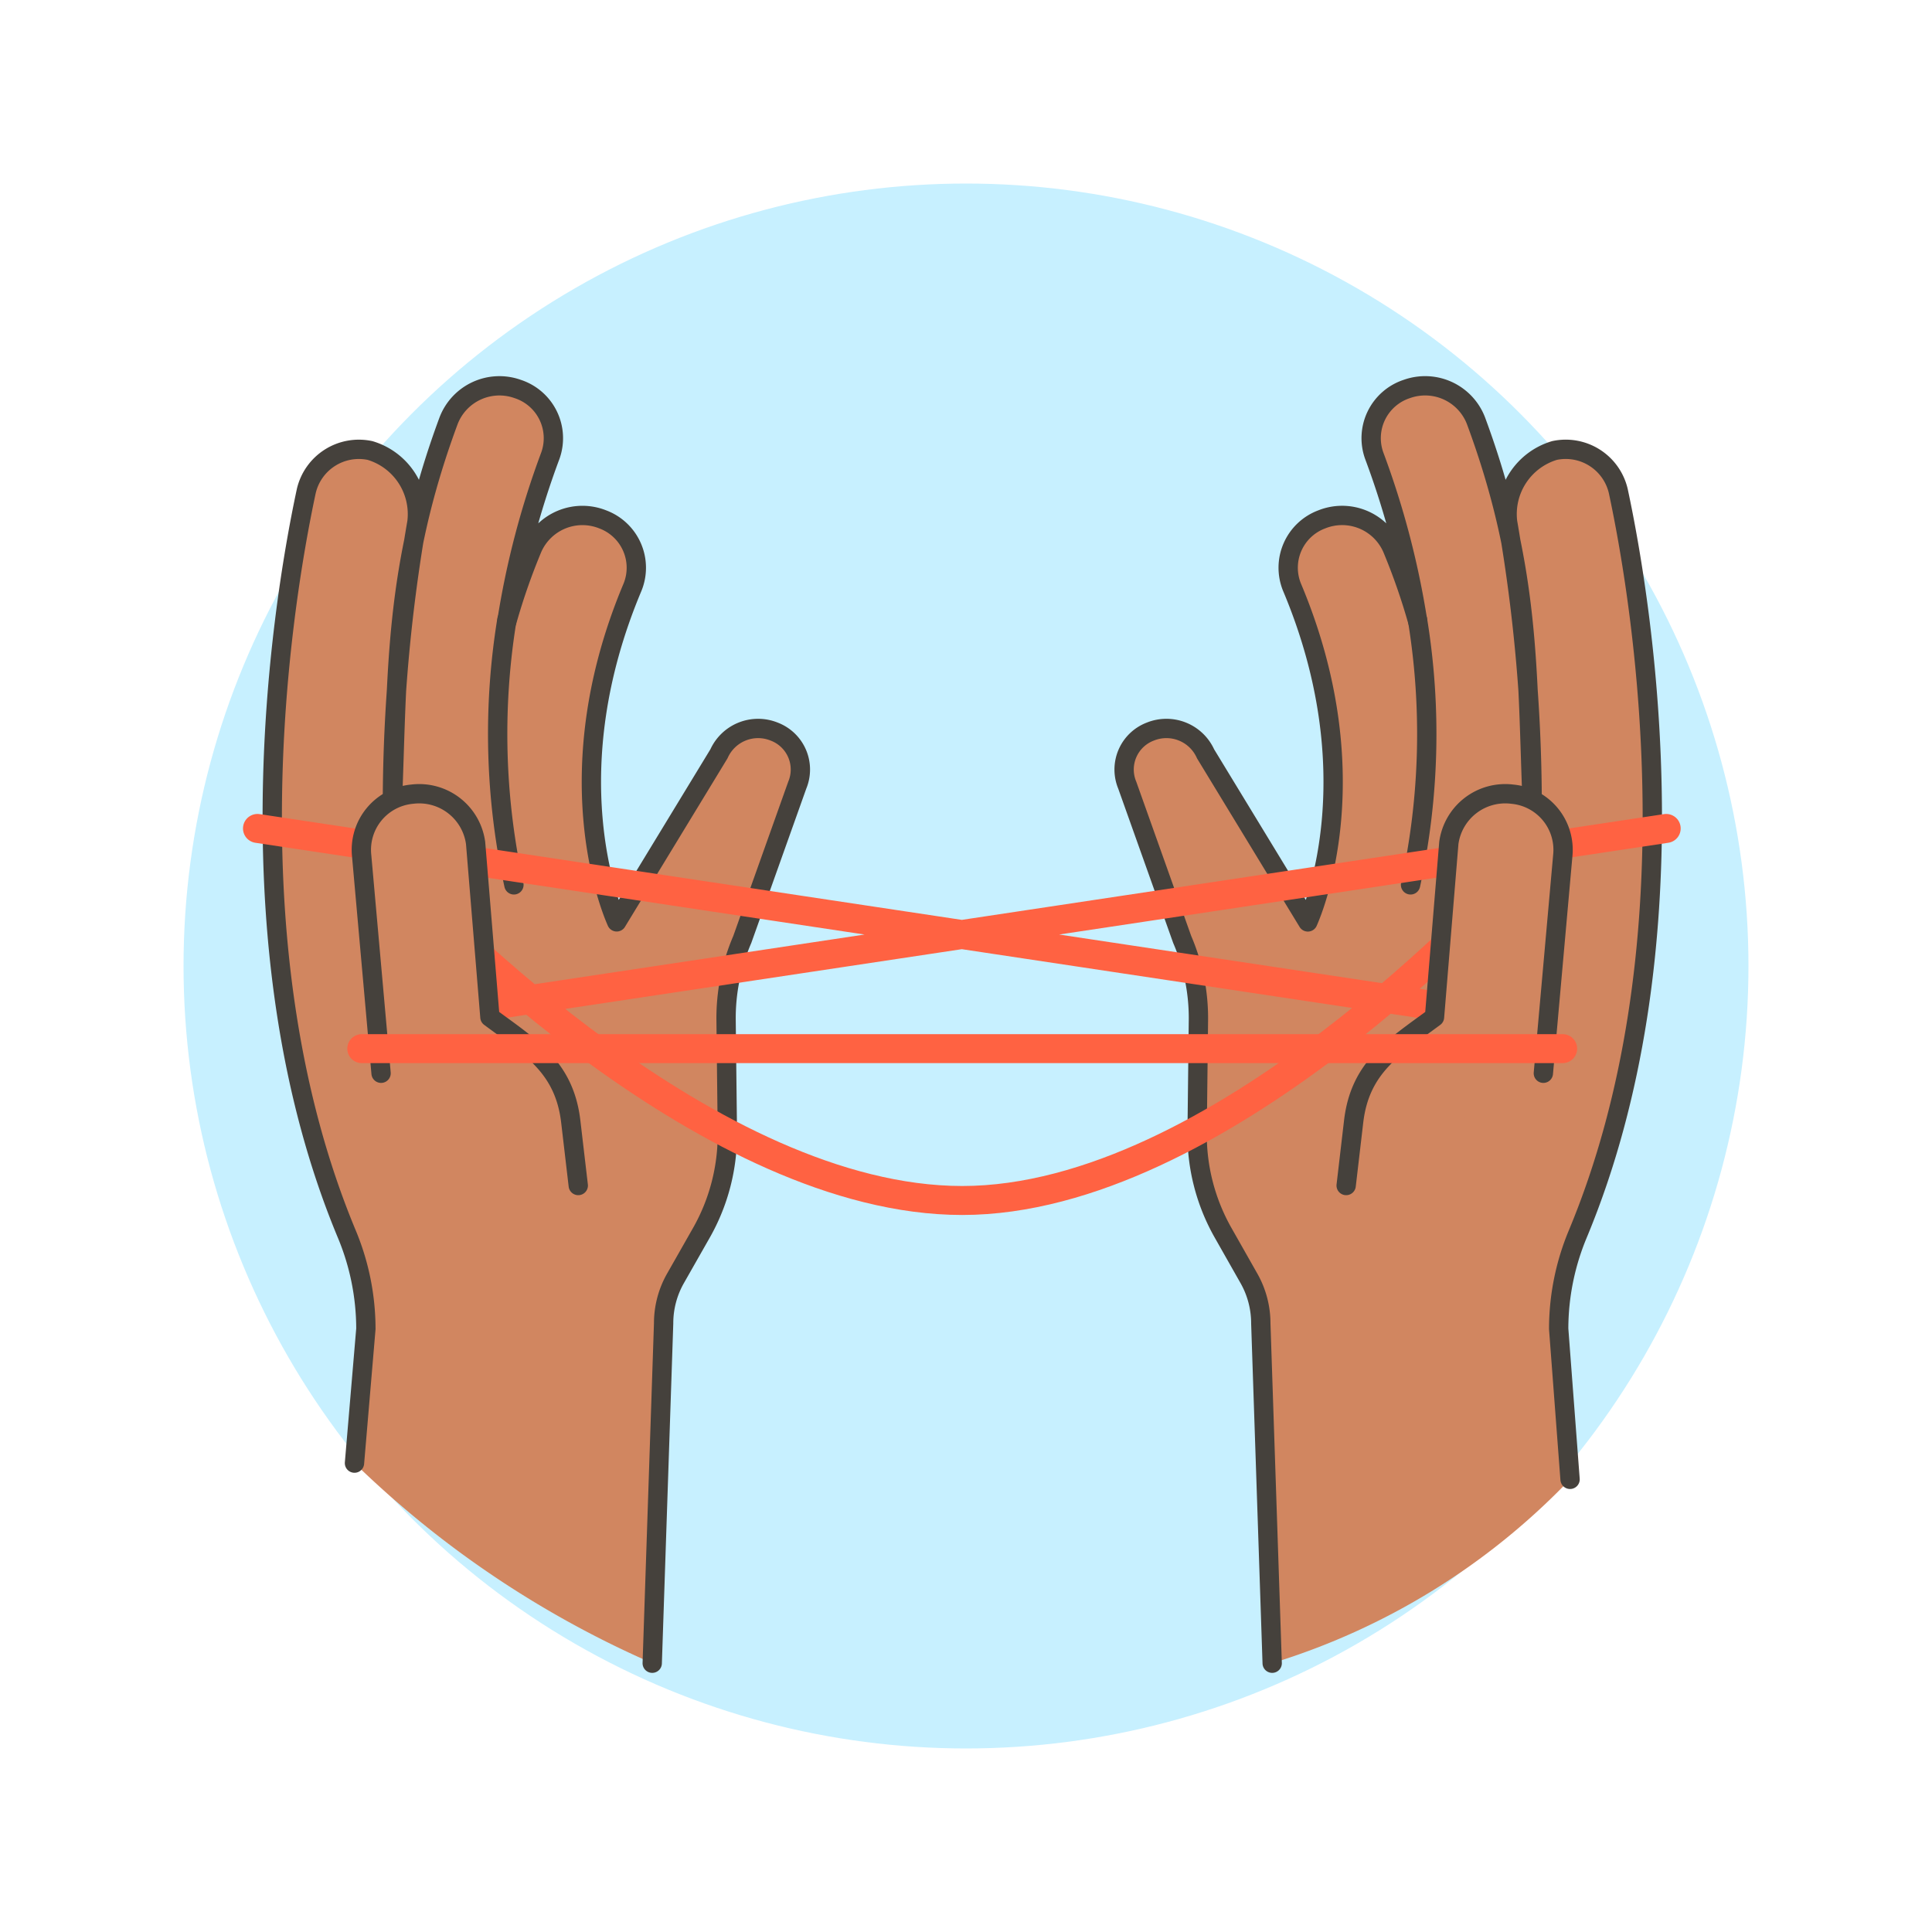 <svg xmlns="http://www.w3.org/2000/svg" viewBox="0 0 48 48" height="48" width="48"><g transform="matrix(0.48,0,0,0.48,0,0)"><circle cx="50" cy="50" r="40" stroke-miterlimit="10" fill="#C7F0FF" stroke="#C7F0FF"></circle><path d="m65.848 86.086-.589-17.592a4.715 4.715 0 0 0-.614-2.326l-1.333-2.351a10.317 10.317 0 0 1-1.349-5.208l.067-5.8a10.282 10.282 0 0 0-.839-4.181l-2.844-7.986a2.1 2.1 0 0 1 1.183-2.771 2.222 2.222 0 0 1 2.87 1.147l5.294 8.7c.373-.842 3.189-7.793-.816-17.314a2.671 2.671 0 0 1 1.536-3.521 2.83 2.83 0 0 1 3.643 1.485 33.536 33.536 0 0 1 1.321 3.788 43.872 43.872 0 0 0-2.248-8.568 2.679 2.679 0 0 1 1.688-3.455 2.819 2.819 0 0 1 3.574 1.632c2.841 7.657 2.639 12.979 2.912 19.783a86.305 86.305 0 0 0-1.27-14.521 3.435 3.435 0 0 1 2.428-3.71 2.794 2.794 0 0 1 3.3 2.1c1.4 6.534 3.989 23.867-2.1 38.463a12.767 12.767 0 0 0-.985 4.9l.589 7.79a35.854 35.854 0 0 1-15.418 9.516z" fill="#d18660"></path><path d="m65.848 86.087-.589-17.593a4.715 4.715 0 0 0-.614-2.326l-1.333-2.351a10.317 10.317 0 0 1-1.349-5.208l.067-5.8a10.282 10.282 0 0 0-.839-4.181l-2.844-7.986a2.1 2.1 0 0 1 1.183-2.771 2.222 2.222 0 0 1 2.87 1.147l5.294 8.7c.373-.842 3.189-7.793-.816-17.314a2.671 2.671 0 0 1 1.536-3.521 2.83 2.83 0 0 1 3.643 1.485 33.536 33.536 0 0 1 1.321 3.788 43.872 43.872 0 0 0-2.248-8.568 2.679 2.679 0 0 1 1.688-3.455 2.819 2.819 0 0 1 3.574 1.632c2.841 7.657 2.639 12.979 2.912 19.783a86.305 86.305 0 0 0-1.27-14.521 3.435 3.435 0 0 1 2.428-3.71 2.794 2.794 0 0 1 3.3 2.1c1.4 6.534 3.989 23.867-2.1 38.463a12.767 12.767 0 0 0-.985 4.9l.589 7.79" stroke-linejoin="round" stroke-linecap="round" stroke="#45413c" fill="none"></path><path d="M73.37 32.076a36.716 36.716 0 0 1-.36 13.724" stroke-linecap="round" stroke="#45413c" fill="none" stroke-miterlimit="10"></path><path d="M79.306 41.55a18.737 18.737 0 0 1-1.084 6.994" stroke="#45413c" fill="none" stroke-miterlimit="10"></path><path d="m33.759 86.086.59-17.592a4.7 4.7 0 0 1 .614-2.326l1.337-2.351a10.306 10.306 0 0 0 1.348-5.208l-.066-5.8a10.3 10.3 0 0 1 .838-4.181l2.845-7.986a2.1 2.1 0 0 0-1.184-2.771 2.221 2.221 0 0 0-2.867 1.144l-5.294 8.7c-.373-.842-3.19-7.793.816-17.314a2.672 2.672 0 0 0-1.536-3.517 2.829 2.829 0 0 0-3.642 1.485 33.536 33.536 0 0 0-1.321 3.788 43.8 43.8 0 0 1 2.248-8.568 2.68 2.68 0 0 0-1.688-3.455 2.819 2.819 0 0 0-3.574 1.632c-2.841 7.657-2.639 12.979-2.912 19.783a86.305 86.305 0 0 1 1.27-14.521 3.436 3.436 0 0 0-2.428-3.71 2.794 2.794 0 0 0-3.3 2.1c-1.4 6.534-3.989 23.867 2.1 38.463a12.767 12.767 0 0 1 .985 4.9l-.59 6.949a51.881 51.881 0 0 0 15.411 10.356z" fill="#d18660"></path><path d="m33.759 86.087.59-17.593a4.7 4.7 0 0 1 .614-2.326l1.337-2.351a10.306 10.306 0 0 0 1.348-5.208l-.066-5.8a10.3 10.3 0 0 1 .838-4.181l2.845-7.986a2.1 2.1 0 0 0-1.184-2.771 2.221 2.221 0 0 0-2.867 1.144l-5.294 8.7c-.373-.842-3.19-7.793.816-17.314a2.672 2.672 0 0 0-1.536-3.517 2.829 2.829 0 0 0-3.642 1.485 33.536 33.536 0 0 0-1.321 3.788 43.8 43.8 0 0 1 2.248-8.568 2.68 2.68 0 0 0-1.688-3.455 2.819 2.819 0 0 0-3.574 1.632c-2.841 7.657-2.639 12.979-2.912 19.783a86.305 86.305 0 0 1 1.27-14.521 3.436 3.436 0 0 0-2.428-3.71 2.794 2.794 0 0 0-3.3 2.1c-1.4 6.534-3.989 23.867 2.1 38.463a12.767 12.767 0 0 1 .985 4.9l-.59 6.949" stroke-linejoin="round" stroke-linecap="round" stroke="#45413c" fill="none"></path><path d="M26.238 32.076A36.74 36.74 0 0 0 26.6 45.8" stroke-linecap="round" stroke="#45413c" fill="none" stroke-miterlimit="10"></path><path d="M20.3 41.55a18.737 18.737 0 0 0 1.084 6.994" stroke="#45413c" fill="none" stroke-miterlimit="10"></path><path stroke="#ff6242" stroke-width="1.5" stroke-linejoin="round" stroke-linecap="round" fill="none" d="m13.327 42.88 60.923 9.176m11.992-9.176-60.924 9.176m-4.774-6.748c2.019 2.149 16.285 16.829 29.26 16.829 13.196 0 27.721-15.744 29.351-17.557"></path><path d="m19.724 55.551-1.006-11.272a2.893 2.893 0 0 1 2.616-3.173 2.946 2.946 0 0 1 3.283 2.528l.741 9.011c2.08 1.544 3.853 2.571 4.185 5.407l.388 3.31m49.953-5.811 1.006-11.272a2.893 2.893 0 0 0-2.616-3.173 2.946 2.946 0 0 0-3.283 2.528l-.741 9.011c-2.08 1.544-3.854 2.571-4.186 5.407l-.387 3.31" stroke-linejoin="round" stroke-linecap="round" stroke="#45413c" fill="#d18660"></path><path stroke="#ff6242" stroke-width="1.5" stroke-linejoin="round" stroke-linecap="round" fill="none" d="M80.882 54.277H18.726"></path></g></svg>